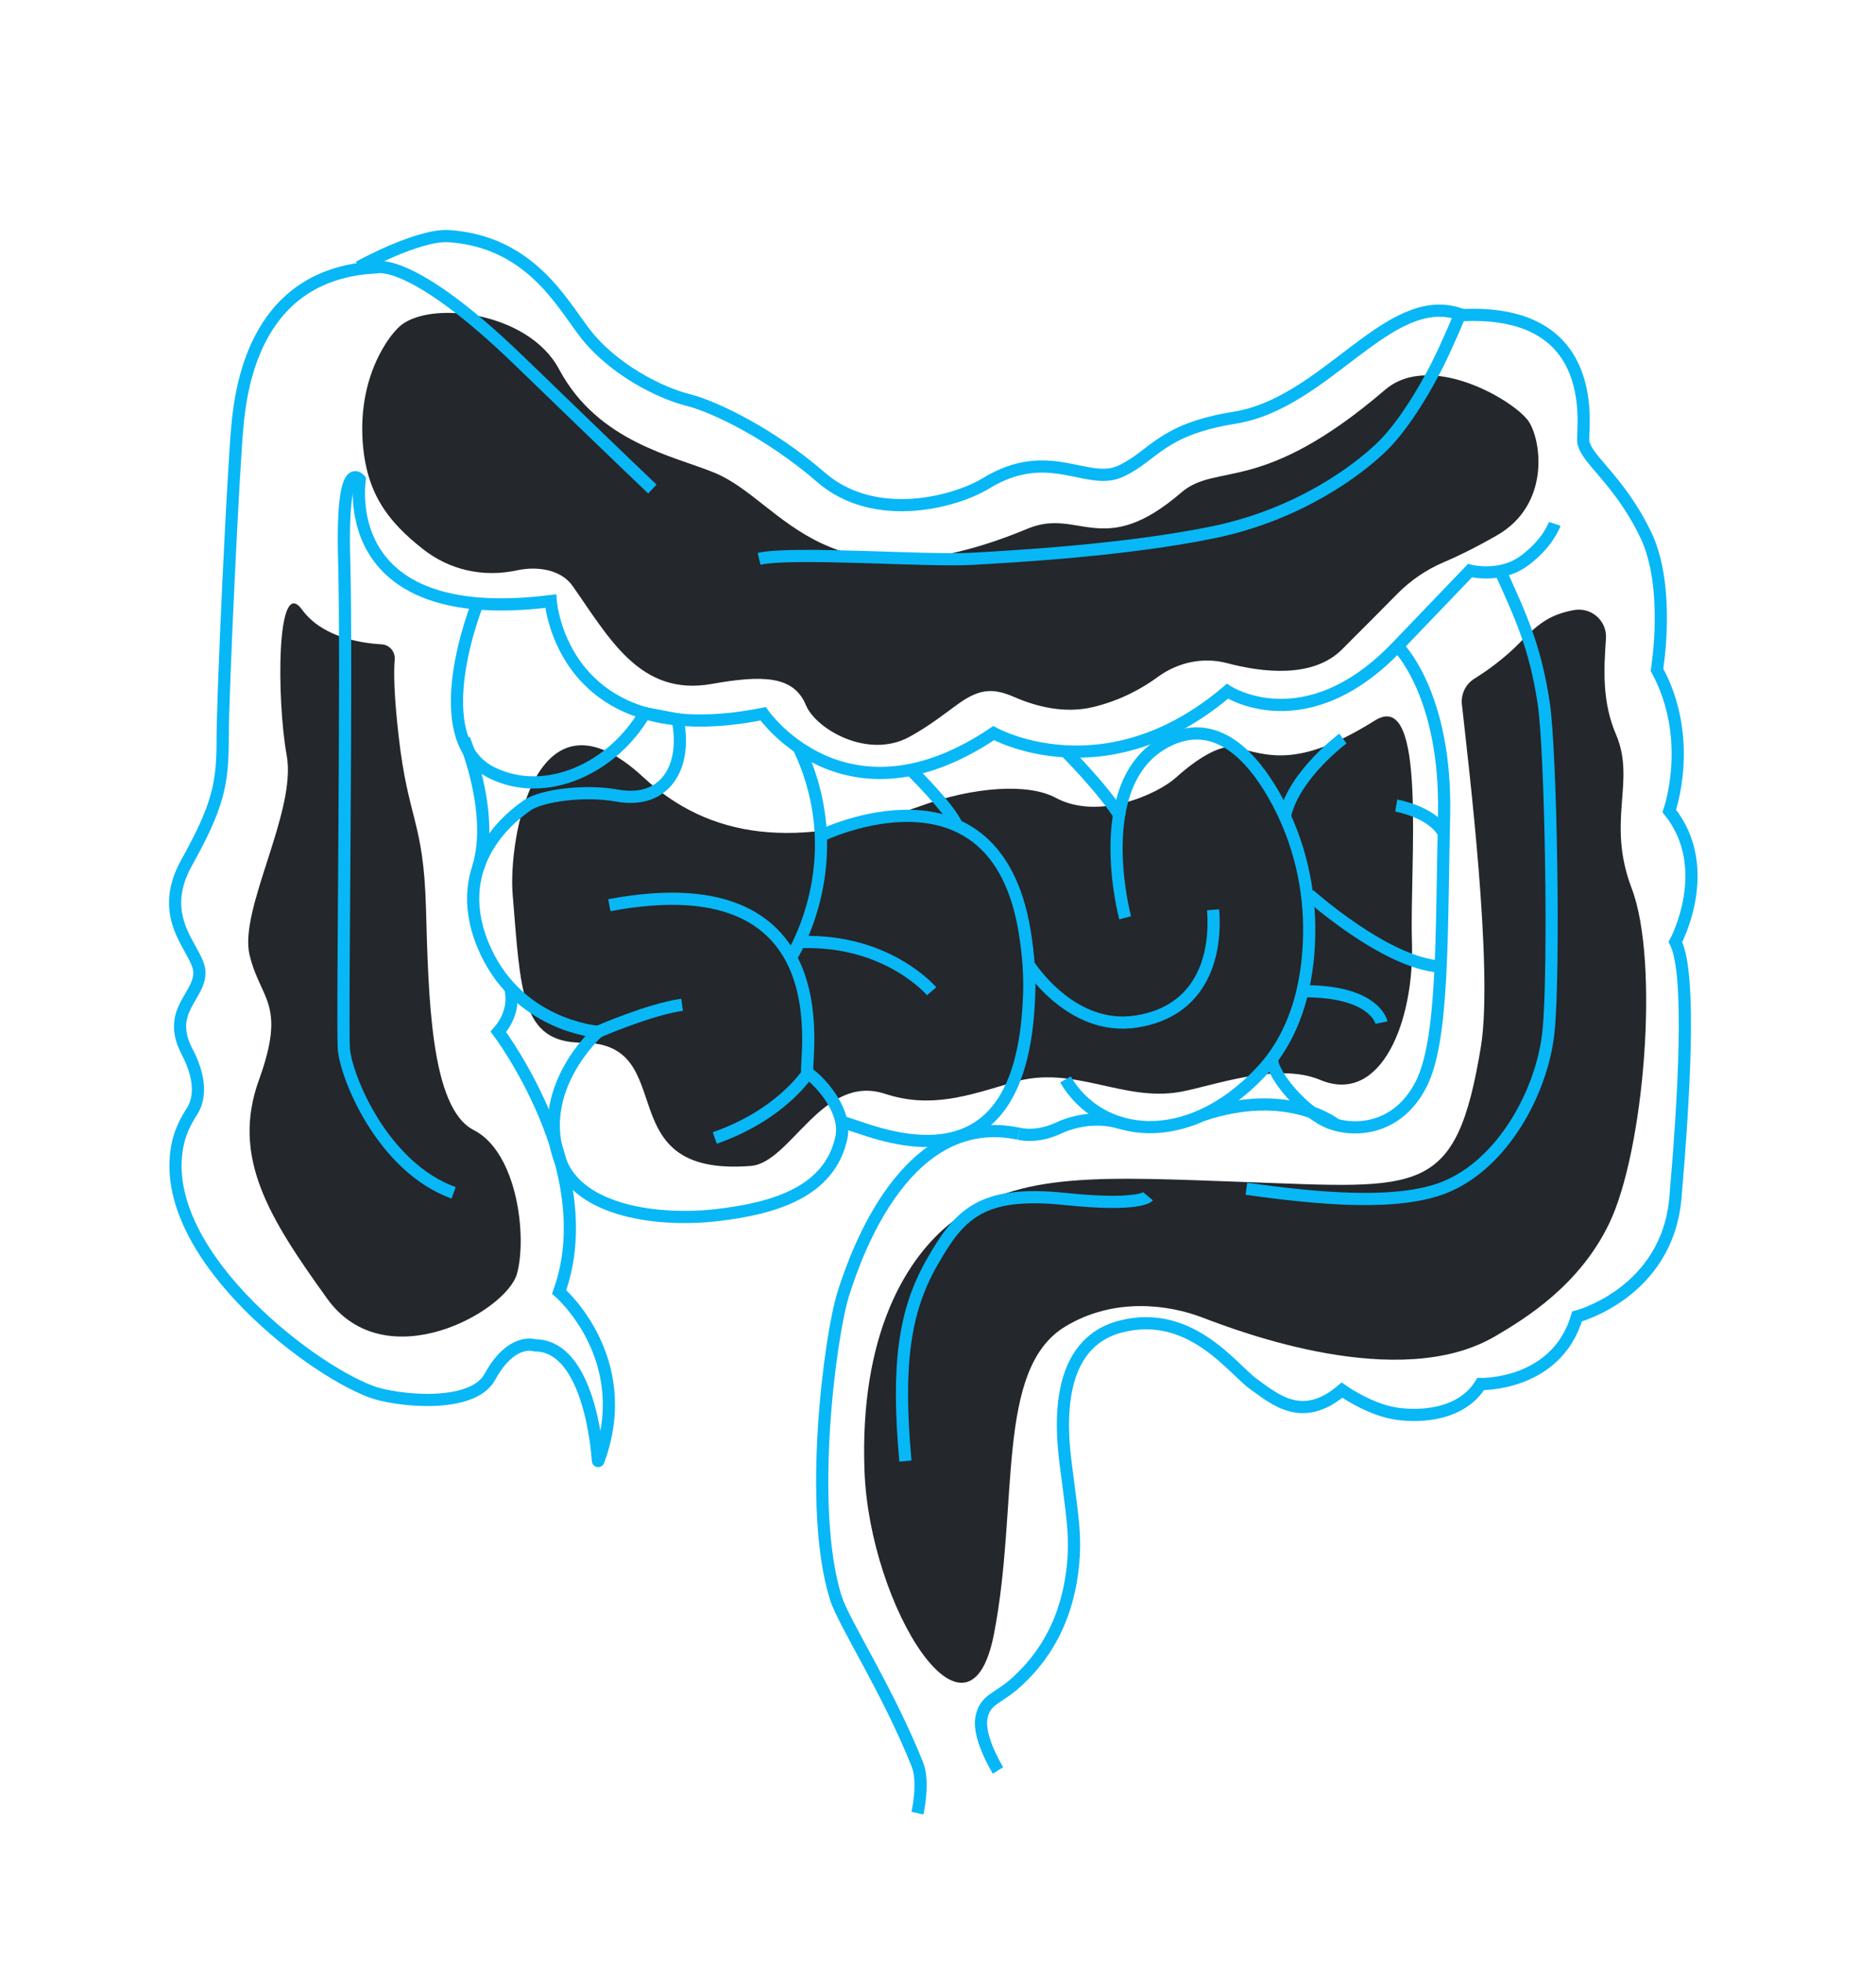<svg xmlns="http://www.w3.org/2000/svg" width="154" height="161" viewBox="0 0 154 161" fill="none">
  <g filter="url(#filter0_d_1_466)">
    <path fill-rule="evenodd" clip-rule="evenodd" d="M41.085 67.424C41.744 75.353 41.744 79.572 46.785 79.572C55.039 79.572 48.699 90.627 60.633 89.689C63.92 89.431 66.496 82.086 71.641 83.767C75.369 84.985 78.353 83.969 82.175 82.823C87.112 81.341 91.151 84.46 95.896 83.61C98.504 83.143 103.809 81.134 107.373 82.628C112.409 84.74 115.109 77.75 114.907 71.309C114.704 64.869 116.198 50.418 111.867 53.13C105.405 57.179 102.982 55.933 100.344 55.332C99.153 55.061 97.149 56.352 95.573 57.784C94.024 59.193 89.177 61.369 85.647 59.469C83.417 58.269 78.975 58.557 74.564 60.15C64.278 63.863 57.196 62.78 51.806 57.784C42.936 49.564 40.709 62.906 41.085 67.424Z" fill="#24272B"/>
    <g filter="url(#filter1_d_1_466)">
      <path fill-rule="evenodd" clip-rule="evenodd" d="M30.32 44.878C30.971 44.914 31.454 45.478 31.401 46.128C31.317 47.148 31.337 48.995 31.715 52.336C32.513 59.388 33.76 59.297 33.967 66.498C34.175 73.698 34.315 82.921 37.881 84.74C41.447 86.558 42.278 93.402 41.447 96.513C40.617 99.624 30.642 105.225 25.863 98.587C21.084 91.951 17.967 86.97 20.253 80.646C22.539 74.321 20.384 74.108 19.488 70.377C18.59 66.647 23.369 58.606 22.539 54.019C21.707 49.432 21.676 39.118 23.793 42.032C25.415 44.264 28.516 44.777 30.32 44.878Z" fill="#24272B"/>
      <path fill-rule="evenodd" clip-rule="evenodd" d="M30.345 20.734C29.076 22.998 28.6 25.598 28.768 28.187C29.047 32.457 30.826 34.791 33.729 37.071C35.901 38.777 38.655 39.415 41.449 38.806C43.071 38.452 45.043 38.727 45.998 40.082C49.009 44.355 51.541 49.174 57.408 48.134C61.57 47.395 64.154 47.433 65.158 49.871C65.962 51.825 70.226 54.342 73.654 52.475C75.417 51.515 76.936 50.269 77.802 49.667C79.528 48.47 80.632 48.496 82.284 49.215C84.105 50.007 86.412 50.586 88.732 50.029C90.989 49.487 92.768 48.493 94.048 47.555C95.693 46.35 97.769 45.903 99.741 46.426C102.637 47.193 106.766 47.688 109.163 45.3C111.046 43.423 112.587 41.869 113.687 40.753C114.789 39.636 116.087 38.745 117.533 38.135C118.548 37.708 119.976 37.026 121.861 35.95C126.225 33.462 125.561 28.295 124.522 26.636C123.483 24.977 116.478 20.752 112.694 23.996C102.501 32.732 98.902 29.895 95.956 32.434C89.541 37.965 87.561 33.644 83.377 35.381C66.693 42.31 63.363 33.162 57.674 30.807C54.34 29.426 48.091 28.297 44.888 22.296C42.322 17.487 34.035 16.593 31.715 18.874C31.188 19.392 30.734 20.04 30.345 20.734Z" fill="#24272B"/>
      <path fill-rule="evenodd" clip-rule="evenodd" d="M120.034 47.698C119.313 48.148 118.915 48.963 119.007 49.806C119.551 54.803 121.609 71.595 120.563 77.925C118.523 90.276 115.663 89.523 101.314 89.013C89.594 88.596 82.633 88.103 77.275 92.193C73.392 95.156 69.551 101.521 69.966 112.72C70.383 123.92 78.517 136.793 80.594 126.103C82.673 115.414 80.666 104.346 86.463 100.859C90.484 98.44 94.943 99.073 97.714 100.133C100.785 101.307 113.843 106.262 121.696 101.692C124.296 100.179 128.679 97.447 131.102 92.403C133.969 86.434 135.249 70.962 132.946 64.912C130.835 59.37 133.312 56.143 131.66 52.288C130.493 49.566 130.663 46.881 130.832 44.398C130.931 42.941 129.611 41.794 128.175 42.074C126.395 42.422 125.446 42.999 123.826 44.674C122.501 46.046 121.031 47.076 120.034 47.698Z" fill="#24272B"/>
    </g>
    <path d="M28.557 33.162C28.557 33.162 26.247 45.58 44.21 43.334C44.21 43.334 45.101 55.885 61.645 52.581C61.645 52.581 68.394 62.358 80.57 54.167C80.57 54.167 89.693 59.288 99.761 50.732C99.761 50.732 106.184 54.955 113.727 47.029L119.67 40.833C119.67 40.833 122.128 41.485 124.113 40.032C126.098 38.579 126.628 36.993 126.628 36.993" stroke="#08B7F6"/>
    <path d="M38.202 43.526C38.202 43.526 33.691 54.656 39.409 57.437C43.875 59.609 49.342 56.988 51.93 52.526L54.619 53.041C54.619 53.041 55.328 55.774 54.029 57.743C53.399 58.697 52.134 59.749 49.569 59.283C47.003 58.818 43.506 59.283 42.34 60.059C41.174 60.835 35.889 64.714 38.609 71.464C41.33 78.213 48.092 78.68 48.092 78.68C48.092 78.68 42.753 83.426 45.016 89.325C46.592 93.434 53.066 94.274 57.807 93.731C62.549 93.187 67.105 91.837 68.068 87.369C68.595 84.918 65.792 82.27 65.301 82.087C64.809 81.902 68.925 64.549 49.021 68.289" stroke="#08B7F6"/>
    <path d="M63.92 72.598C63.92 72.598 66.615 68.448 66.382 62.588C66.293 60.37 65.786 57.908 64.555 55.332" stroke="#08B7F6"/>
    <path d="M66.381 62.588C66.381 62.588 80.657 55.639 83.108 70.415C83.427 72.34 83.536 74.052 83.485 75.572C83.256 82.417 81.186 90.265 70.305 86.789L68.061 86.047" stroke="#08B7F6"/>
    <path d="M83.378 73.076C83.378 73.076 86.828 78.674 92.258 77.841C97.687 77.007 98.88 72.419 98.582 68.668" stroke="#08B7F6"/>
    <path d="M91.363 69.325C91.363 69.325 88.23 57.693 95.151 54.656C98.911 53.006 101.747 56.072 103.552 59.218C105.45 62.522 106.445 66.286 106.472 70.095C106.498 73.758 105.771 78.506 102.515 81.965C96.437 88.42 89.269 87.409 86.463 82.587" stroke="#08B7F6"/>
    <path d="M75.477 75.353C75.477 75.353 72.127 71.387 65.503 71.309H64.457" stroke="#08B7F6"/>
    <path d="M65.301 82.086C65.301 82.086 63.11 85.51 57.674 87.393" stroke="#08B7F6"/>
    <path d="M73.756 57.179C73.756 57.179 77.031 60.389 77.544 61.759" stroke="#08B7F6"/>
    <path d="M86.463 55.661C86.463 55.661 89.675 58.854 91.001 61.104" stroke="#08B7F6"/>
    <path d="M109.238 54.613C109.238 54.613 105.236 57.577 104.482 60.956" stroke="#08B7F6"/>
    <path d="M113.727 47.029C113.727 47.029 117.769 50.946 117.543 60.956C117.316 70.966 117.511 79.405 115.639 83.023C113.768 86.64 110.37 86.941 108.257 86.188C106.143 85.434 103.352 82.196 103.426 80.876" stroke="#08B7F6"/>
    <path d="M112.408 77.925C112.408 77.925 111.884 75.296 105.917 75.354" stroke="#08B7F6"/>
    <path d="M106.473 67.424C106.473 67.424 112.751 73.06 117.26 73.331" stroke="#08B7F6"/>
    <path d="M113.616 60.114C113.616 60.114 116.655 60.642 117.551 62.45" stroke="#08B7F6"/>
    <path d="M48.091 78.679C48.091 78.679 52.295 76.845 54.99 76.46" stroke="#08B7F6"/>
    <path d="M101.314 91.561C107.155 92.379 113.666 92.995 117.551 91.458C122.355 89.558 125.6 83.596 126.113 78.68C126.625 73.763 126.322 55.591 125.714 51.648C125.001 47.028 123.864 44.649 122.165 40.868" stroke="#08B7F6"/>
    <path d="M74.31 142.805C74.31 142.805 74.897 140.281 74.31 138.816C71.815 132.589 68.239 127.164 67.601 125.11C65.301 117.715 67.13 103.63 68.236 100.152C69.343 96.675 73.452 85.096 82.634 87.049" stroke="#08B7F6"/>
    <path d="M40.868 75.059C40.868 75.059 41.507 76.861 39.91 78.68C39.91 78.68 48.495 90.064 44.901 100.029C44.901 100.029 51.241 105.474 48.122 113.898C48.116 113.915 48.088 113.918 48.086 113.899C48.026 112.974 47.343 104.414 42.904 104.414C42.904 104.414 40.998 103.737 39.211 107.004C37.758 109.66 31.477 108.974 29.427 108.2C24.078 106.181 11.541 96.387 13.641 87.674C13.856 86.784 14.275 85.963 14.771 85.193C15.199 84.527 15.756 82.975 14.356 80.304C12.595 76.944 15.453 75.764 15.367 73.756C15.289 71.921 11.719 69.475 14.324 64.793C16.931 60.11 17.279 58.308 17.279 54.613C17.279 50.919 18.147 32.536 18.494 28.894C18.842 25.252 20.199 16.398 29.908 15.941C29.908 15.941 32.748 15.027 41.633 23.621C50.517 32.215 52.552 34.135 52.552 34.135" stroke="#08B7F6"/>
    <path d="M28.46 15.913C28.46 15.913 33.353 13.208 35.862 13.381C42.404 13.831 45.03 18.718 46.946 21.244C49.303 24.354 53.265 26.273 55.463 26.821C57.662 27.369 62.305 29.62 66.382 33.162C70.832 37.029 77.483 35.169 79.92 33.678C85.121 30.496 88.251 33.952 91.001 32.672C93.751 31.393 94.259 29.26 100.346 28.284C107.901 27.072 112.986 17.77 118.848 19.781C118.848 19.781 118.694 20.284 117.551 22.783C116.409 25.283 114.356 28.824 112.409 30.699C110.461 32.574 105.675 36.219 98.624 37.678C91.574 39.136 82.496 39.657 78.74 39.865C74.983 40.073 64.026 39.24 61.313 39.865" stroke="#08B7F6"/>
    <path d="M80.928 139.302C80.928 139.302 79.303 136.682 79.553 135.06C79.803 133.438 80.928 133.438 82.428 132.066C83.928 130.693 86.463 127.947 87.053 122.709C87.36 119.981 87.006 118.392 86.463 113.98C86.104 111.053 85.577 104.262 91.001 102.87C96.747 101.396 100.178 106.364 101.928 107.611C103.678 108.859 105.917 110.846 109.163 108.091C109.163 108.091 111.399 109.694 113.649 110.023C115.77 110.332 119.038 110.061 120.548 107.588C120.548 107.588 126.774 107.756 128.457 102.045C128.457 102.045 135.86 100.113 136.534 92.303C137.207 84.492 137.88 73.915 136.534 71.309C136.534 71.309 139.815 65.261 136.029 60.557C136.029 60.557 138.132 54.679 135.019 48.968C135.019 48.968 136.17 42.191 134.094 37.883C131.819 33.163 128.961 31.584 128.961 30.072C128.961 28.56 130.245 19.176 118.75 19.879" stroke="#08B7F6"/>
    <path d="M37.095 54.656C37.095 54.656 39.63 60.62 38.262 65.169" stroke="#08B7F6"/>
    <path d="M108.691 86.322C108.691 86.322 104.808 83.159 97.715 85.518" stroke="#08B7F6"/>
    <path d="M91.001 86.162C88.786 85.517 86.869 86.126 85.838 86.604C84.851 87.061 83.752 87.266 82.683 87.059C82.666 87.056 82.65 87.052 82.633 87.049" stroke="#08B7F6"/>
    <path d="M28.625 33.48C28.625 33.48 27.003 30.989 27.253 39.957C27.503 48.925 27.076 77.823 27.226 80.065C27.378 82.307 30.372 89.78 36.238 91.898" stroke="#08B7F6"/>
    <path d="M93.258 92.193C93.258 92.193 92.551 93.036 86.464 92.403C79.528 91.681 77.759 93.631 75.477 97.657C73.24 101.604 72.604 106.004 73.327 113.912" stroke="#08B7F6"/>
  </g>
  <defs>
    <filter id="filter0_d_1_466" x="1.874" y="6.873" width="149.479" height="154.045" filterUnits="userSpaceOnUse" color-interpolation-filters="sRGB">
      <feFlood flood-opacity="0" result="BackgroundImageFix"/>
      <feColorMatrix in="SourceAlpha" type="matrix" values="0 0 0 0 0 0 0 0 0 0 0 0 0 0 0 0 0 0 127 0" result="hardAlpha"/>
      <feOffset dx="1" dy="6"/>
      <feGaussianBlur stdDeviation="6"/>
      <feColorMatrix type="matrix" values="0 0 0 0 0.093 0 0 0 0 0.093 0 0 0 0 0.093 0 0 0 0.603 0"/>
      <feBlend mode="normal" in2="BackgroundImageFix" result="effect1_dropShadow_1_466"/>
      <feBlend mode="normal" in="SourceGraphic" in2="effect1_dropShadow_1_466" result="shape"/>
    </filter>
    <filter id="filter1_d_1_466" x="0.375" y="0.677" width="152.759" height="150.43" filterUnits="userSpaceOnUse" color-interpolation-filters="sRGB">
      <feFlood flood-opacity="0" result="BackgroundImageFix"/>
      <feColorMatrix in="SourceAlpha" type="matrix" values="0 0 0 0 0 0 0 0 0 0 0 0 0 0 0 0 0 0 127 0" result="hardAlpha"/>
      <feOffset dy="2"/>
      <feGaussianBlur stdDeviation="9.5"/>
      <feColorMatrix type="matrix" values="0 0 0 0 0.083 0 0 0 0 0.362 0 0 0 0 0.387 0 0 0 0.063 0"/>
      <feBlend mode="normal" in2="BackgroundImageFix" result="effect1_dropShadow_1_466"/>
      <feBlend mode="normal" in="SourceGraphic" in2="effect1_dropShadow_1_466" result="shape"/>
    </filter>
  </defs>
</svg>